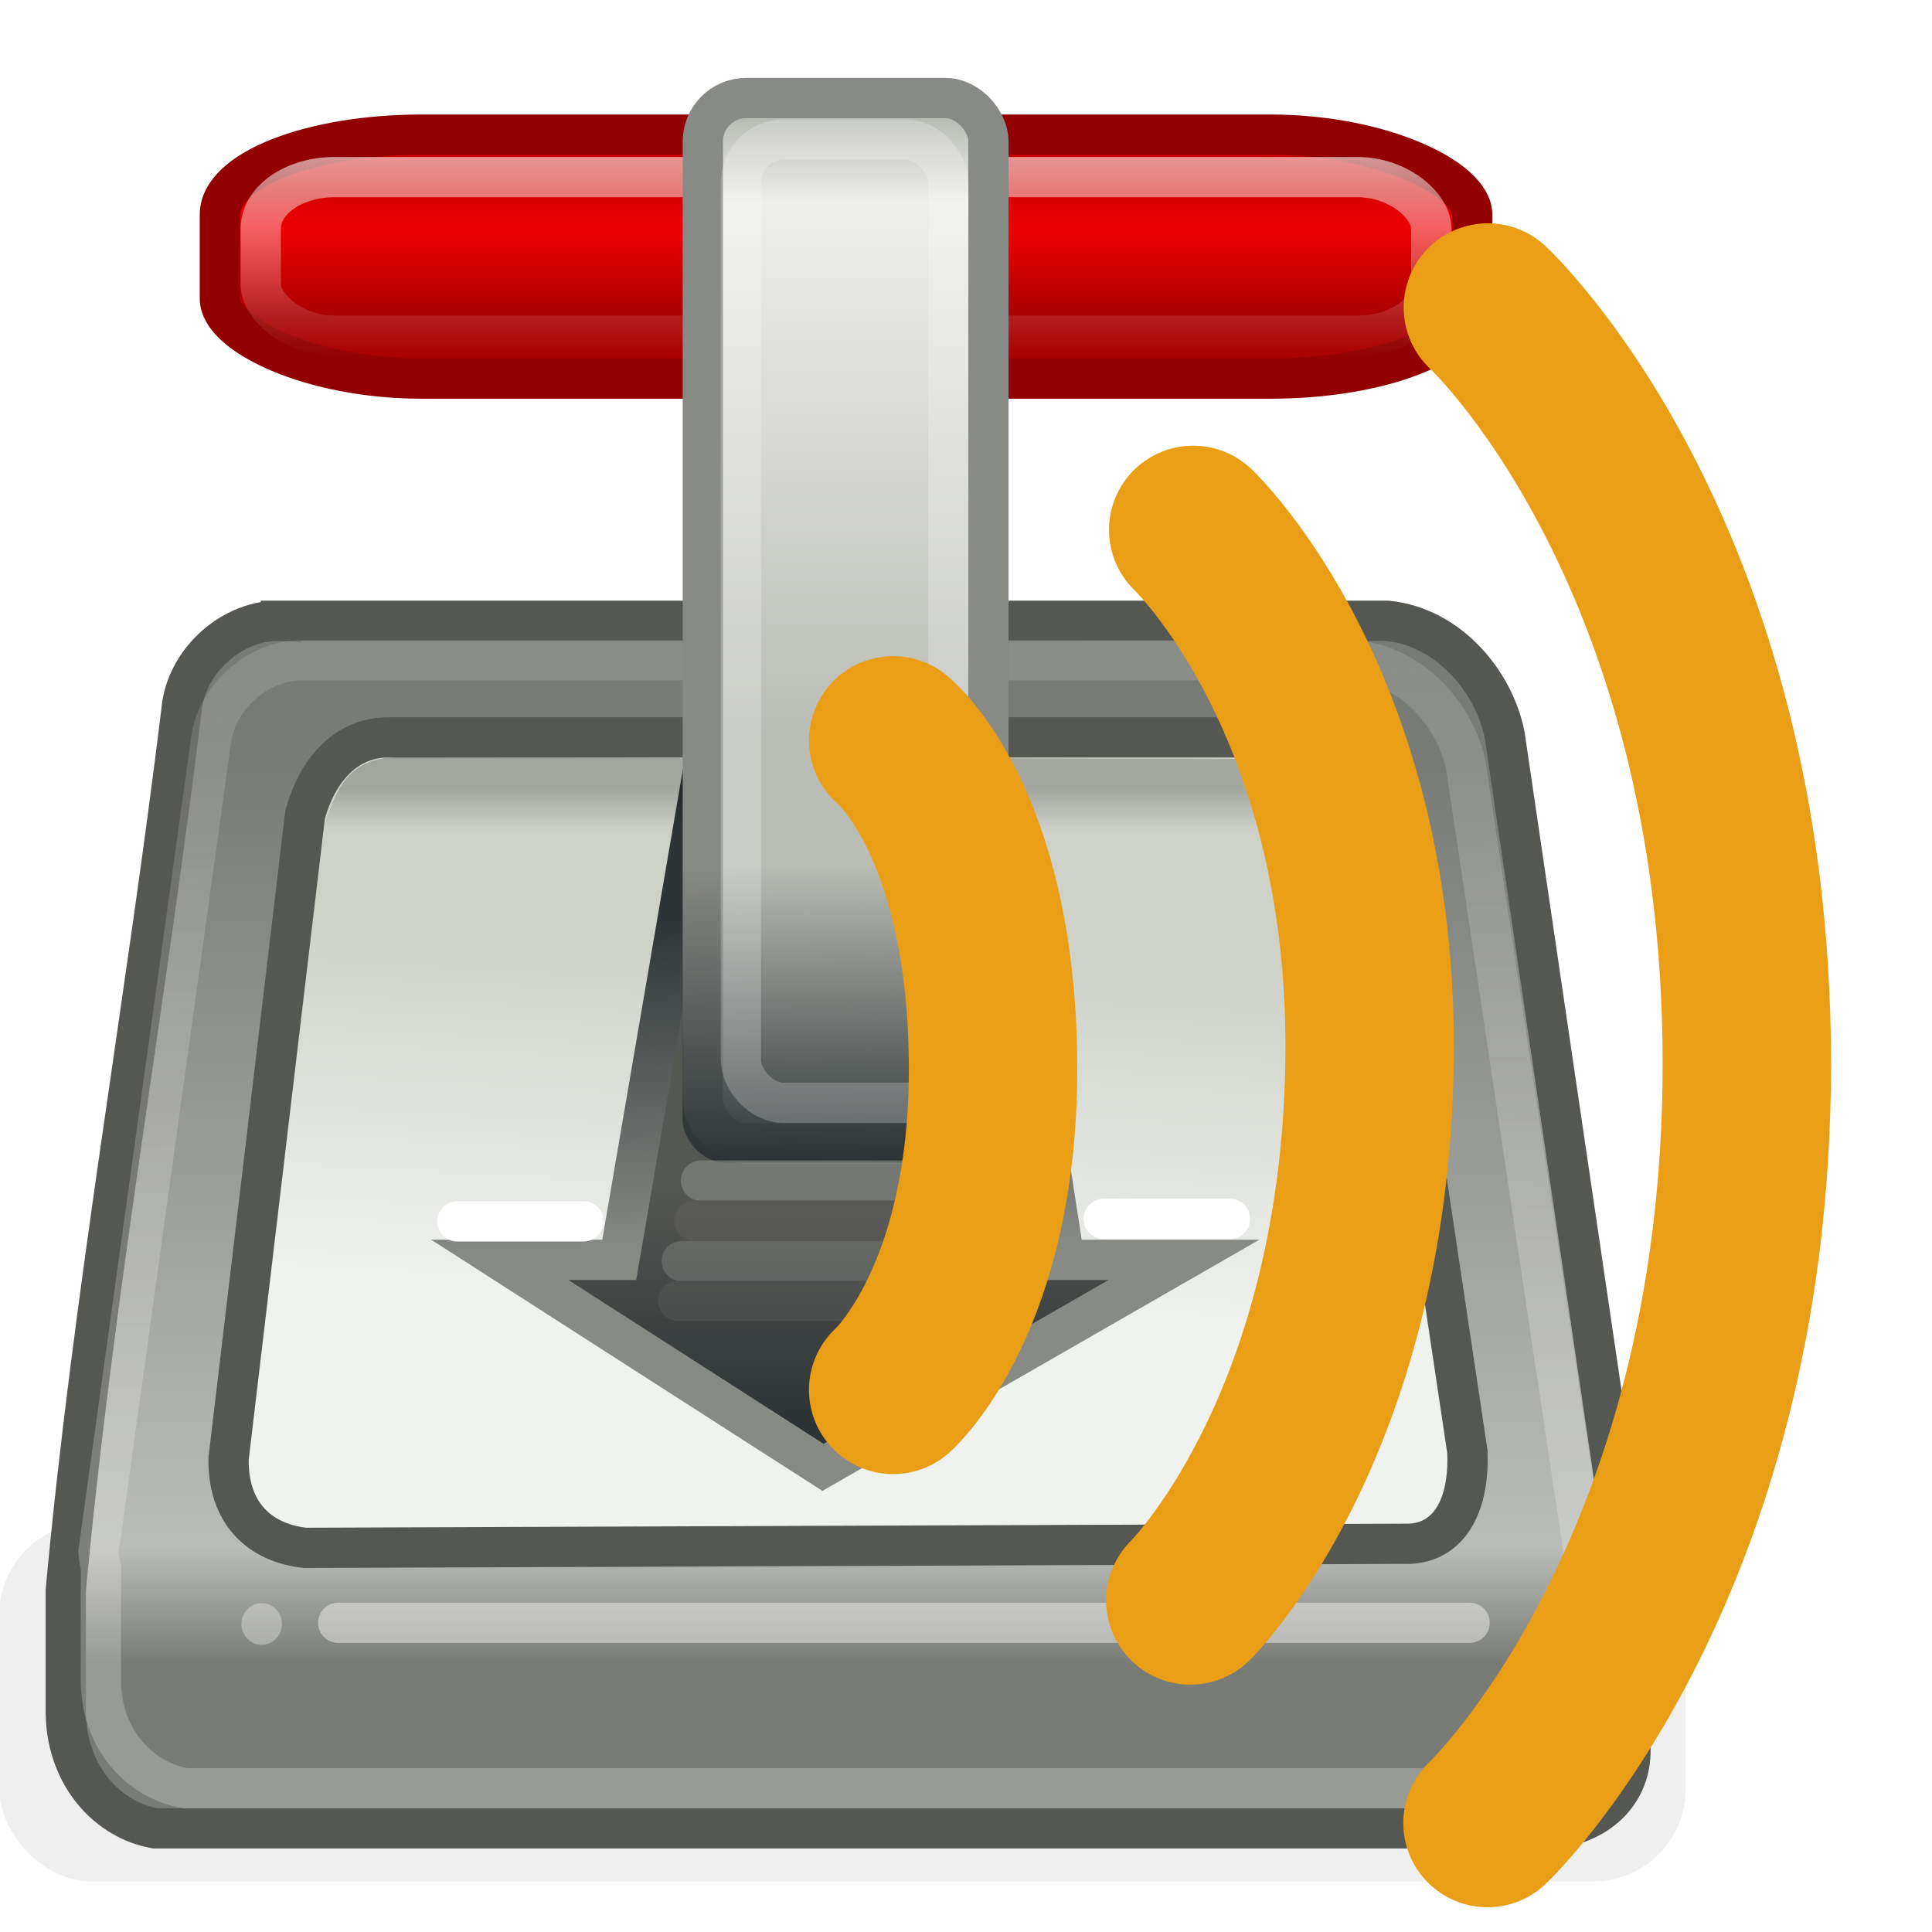 <?xml version="1.0" encoding="UTF-8" standalone="no"?>
<!-- Created with Inkscape (http://www.inkscape.org/) -->

<svg
   xmlns:dc="http://purl.org/dc/elements/1.1/"
   xmlns:cc="http://creativecommons.org/ns#"
   xmlns:rdf="http://www.w3.org/1999/02/22-rdf-syntax-ns#"
   xmlns:svg="http://www.w3.org/2000/svg"
   xmlns="http://www.w3.org/2000/svg"
   xmlns:xlink="http://www.w3.org/1999/xlink"
   version="1.1"
   width="48"
   height="48"
   id="svg5186">
  <defs
     id="defs5188">
    <linearGradient
       id="linearGradient9795">
      <stop
         id="stop9797"
         style="stop-color:#ffffff;stop-opacity:1"
         offset="0" />
      <stop
         id="stop9799"
         style="stop-color:#ffffff;stop-opacity:0"
         offset="1" />
    </linearGradient>
    <linearGradient
       x1="30.438"
       y1="31.829"
       x2="29.742"
       y2="27.454"
       id="linearGradient9801"
       xlink:href="#linearGradient9795"
       gradientUnits="userSpaceOnUse" />
    <linearGradient
       id="linearGradient5823-0">
      <stop
         id="stop5825-6"
         style="stop-color:#2e3436;stop-opacity:1"
         offset="0" />
      <stop
         id="stop5827-0"
         style="stop-color:#2e3436;stop-opacity:0"
         offset="1" />
    </linearGradient>
    <linearGradient
       id="linearGradient5234-7">
      <stop
         id="stop5236-1"
         style="stop-color:#babdb6;stop-opacity:1"
         offset="0" />
      <stop
         id="stop5242-6"
         style="stop-color:#eeeeec;stop-opacity:1"
         offset="0.133" />
      <stop
         id="stop5238-5"
         style="stop-color:#babdb6;stop-opacity:1"
         offset="1" />
    </linearGradient>
    <linearGradient
       id="linearGradient9783-9">
      <stop
         id="stop9785-2"
         style="stop-color:#000000;stop-opacity:1"
         offset="0" />
      <stop
         id="stop9787-4"
         style="stop-color:#000000;stop-opacity:0"
         offset="1" />
    </linearGradient>
    <linearGradient
       id="linearGradient9775-7">
      <stop
         id="stop9777-6"
         style="stop-color:#f9f9f9;stop-opacity:1"
         offset="0" />
      <stop
         id="stop9779-1"
         style="stop-color:#eeeeec;stop-opacity:0.62"
         offset="1" />
    </linearGradient>
    <linearGradient
       id="linearGradient5908-5">
      <stop
         id="stop5910-6"
         style="stop-color:#ffffff;stop-opacity:1"
         offset="0" />
      <stop
         id="stop5912-0"
         style="stop-color:#ffffff;stop-opacity:0"
         offset="1" />
    </linearGradient>
    <linearGradient
       id="linearGradient5898-8">
      <stop
         id="stop5900-4"
         style="stop-color:#cc0000;stop-opacity:1"
         offset="0" />
      <stop
         id="stop5906-9"
         style="stop-color:#ef0000;stop-opacity:1"
         offset="0.365" />
      <stop
         id="stop5902-6"
         style="stop-color:#aa0000;stop-opacity:1"
         offset="1" />
    </linearGradient>
    <linearGradient
       id="linearGradient5835-3">
      <stop
         id="stop5837-6"
         style="stop-color:#555753;stop-opacity:1"
         offset="0" />
      <stop
         id="stop5839-0"
         style="stop-color:#2e3436;stop-opacity:1"
         offset="1" />
    </linearGradient>
    <linearGradient
       id="linearGradient5843-0">
      <stop
         id="stop5845-0"
         style="stop-color:#888a85;stop-opacity:1"
         offset="0" />
      <stop
         id="stop5847-5"
         style="stop-color:#2e3436;stop-opacity:1"
         offset="1" />
    </linearGradient>
    <linearGradient
       id="linearGradient5871-2">
      <stop
         id="stop5873-4"
         style="stop-color:#f0f2ef;stop-opacity:1"
         offset="0" />
      <stop
         id="stop5875-1"
         style="stop-color:#cdd1c8;stop-opacity:1"
         offset="1" />
    </linearGradient>
    <linearGradient
       id="linearGradient5948-0">
      <stop
         id="stop5950-8"
         style="stop-color:#787b76;stop-opacity:1"
         offset="0" />
      <stop
         id="stop5956-1"
         style="stop-color:#babcb9;stop-opacity:1"
         offset="0.871" />
      <stop
         id="stop5952-2"
         style="stop-color:#787b76;stop-opacity:1"
         offset="1" />
    </linearGradient>
    <filter
       x="-0.03"
       y="-0.14"
       width="1.06"
       height="1.28"
       color-interpolation-filters="sRGB"
       id="filter9771-3">
      <feGaussianBlur
         id="feGaussianBlur9773-1"
         stdDeviation="0.52" />
    </filter>
    <filter
       color-interpolation-filters="sRGB"
       id="filter3179">
      <feFlood
         id="feFlood3181"
         flood-opacity="0.3"
         flood-color="rgb(0,0,0)"
         result="flood" />
      <feComposite
         in2="SourceGraphic"
         operator="in"
         in="flood"
         result="composite1"
         id="feComposite3183" />
      <feGaussianBlur
         id="feGaussianBlur3185"
         stdDeviation="0.5"
         result="blur" />
      <feOffset
         id="feOffset3187"
         dx="1"
         dy="1"
         result="offset" />
      <feComposite
         in2="offset"
         operator="over"
         in="SourceGraphic"
         result="composite2"
         id="feComposite3189" />
    </filter>
    <linearGradient
       x1="10.188"
       y1="20.25"
       x2="10.188"
       y2="42.5"
       id="linearGradient3323"
       xlink:href="#linearGradient5948-0"
       gradientUnits="userSpaceOnUse"
       gradientTransform="translate(0.049,-2.132)" />
    <linearGradient
       x1="13.625"
       y1="33.125"
       x2="14.125"
       y2="24"
       id="linearGradient3325"
       xlink:href="#linearGradient5871-2"
       gradientUnits="userSpaceOnUse"
       gradientTransform="translate(0.049,-2.132)" />
    <linearGradient
       x1="23.938"
       y1="30.617"
       x2="23.938"
       y2="36.358"
       id="linearGradient3327"
       xlink:href="#linearGradient5835-3"
       gradientUnits="userSpaceOnUse"
       gradientTransform="translate(0.049,-2.132)" />
    <linearGradient
       x1="20.771"
       y1="32.248"
       x2="20.563"
       y2="23.939"
       id="linearGradient3329"
       xlink:href="#linearGradient5843-0"
       gradientUnits="userSpaceOnUse"
       gradientTransform="translate(0.049,-2.132)" />
    <linearGradient
       x1="14.812"
       y1="5.624"
       x2="14.812"
       y2="9"
       id="linearGradient3331"
       xlink:href="#linearGradient5898-8"
       gradientUnits="userSpaceOnUse"
       gradientTransform="translate(0.049,-2.132)" />
    <linearGradient
       x1="24.041"
       y1="5.069"
       x2="24.041"
       y2="10.009"
       id="linearGradient3333"
       xlink:href="#linearGradient5908-5"
       gradientUnits="userSpaceOnUse"
       gradientTransform="translate(0.049,-2.132)" />
    <linearGradient
       x1="24.719"
       y1="35.959"
       x2="23.937"
       y2="17.071"
       id="linearGradient3335"
       xlink:href="#linearGradient9775-7"
       gradientUnits="userSpaceOnUse"
       gradientTransform="translate(0.049,-2.132)" />
    <linearGradient
       x1="18.312"
       y1="20.744"
       x2="18.312"
       y2="21.814"
       id="linearGradient3337"
       xlink:href="#linearGradient9783-9"
       gradientUnits="userSpaceOnUse"
       gradientTransform="translate(0.049,-2.132)" />
    <linearGradient
       x1="23.739"
       y1="4.157"
       x2="23.739"
       y2="19.466"
       id="linearGradient3339"
       xlink:href="#linearGradient5234-7"
       gradientUnits="userSpaceOnUse"
       gradientTransform="translate(0.049,-2.132)" />
    <linearGradient
       x1="23.732"
       y1="30.057"
       x2="23.688"
       y2="22.633"
       id="linearGradient3341"
       xlink:href="#linearGradient5823-0"
       gradientUnits="userSpaceOnUse"
       gradientTransform="translate(0.049,-2.132)" />
    <filter
       color-interpolation-filters="sRGB"
       id="filter3179-0">
      <feFlood
         id="feFlood3181-0"
         flood-opacity="0.3"
         flood-color="rgb(0,0,0)"
         result="flood" />
      <feComposite
         in2="SourceGraphic"
         operator="in"
         in="flood"
         result="composite1"
         id="feComposite3183-9" />
      <feGaussianBlur
         id="feGaussianBlur3185-0"
         stdDeviation="0.5"
         result="blur" />
      <feOffset
         id="feOffset3187-9"
         dx="1"
         dy="1"
         result="offset" />
      <feComposite
         in2="offset"
         operator="over"
         in="SourceGraphic"
         result="composite2"
         id="feComposite3189-5" />
    </filter>
    <filter
       color-interpolation-filters="sRGB"
       id="filter3179-2">
      <feFlood
         id="feFlood3181-8"
         flood-opacity="0.3"
         flood-color="rgb(0,0,0)"
         result="flood" />
      <feComposite
         in2="SourceGraphic"
         operator="in"
         in="flood"
         result="composite1"
         id="feComposite3183-3" />
      <feGaussianBlur
         id="feGaussianBlur3185-04"
         stdDeviation="0.5"
         result="blur" />
      <feOffset
         id="feOffset3187-2"
         dx="1"
         dy="1"
         result="offset" />
      <feComposite
         in2="offset"
         operator="over"
         in="SourceGraphic"
         result="composite2"
         id="feComposite3189-1" />
    </filter>
    <filter
       x="-0.03"
       y="-0.14"
       width="1.06"
       height="1.28"
       color-interpolation-filters="sRGB"
       id="filter9771-3-3">
      <feGaussianBlur
         id="feGaussianBlur9773-1-9"
         stdDeviation="0.52" />
    </filter>
    <linearGradient
       x1="10.188"
       y1="20.25"
       x2="10.188"
       y2="42.5"
       id="linearGradient3323-2"
       xlink:href="#linearGradient5948-0-7"
       gradientUnits="userSpaceOnUse"
       gradientTransform="translate(0.049,-2.132)" />
    <linearGradient
       id="linearGradient5948-0-7">
      <stop
         id="stop5950-8-5"
         style="stop-color:#787b76;stop-opacity:1"
         offset="0" />
      <stop
         id="stop5956-1-8"
         style="stop-color:#babcb9;stop-opacity:1"
         offset="0.871" />
      <stop
         id="stop5952-2-6"
         style="stop-color:#787b76;stop-opacity:1"
         offset="1" />
    </linearGradient>
    <linearGradient
       x1="13.625"
       y1="33.125"
       x2="14.125"
       y2="24"
       id="linearGradient3325-7"
       xlink:href="#linearGradient5871-2-7"
       gradientUnits="userSpaceOnUse"
       gradientTransform="translate(0.049,-2.132)" />
    <linearGradient
       id="linearGradient5871-2-7">
      <stop
         id="stop5873-4-1"
         style="stop-color:#f0f2ef;stop-opacity:1"
         offset="0" />
      <stop
         id="stop5875-1-5"
         style="stop-color:#cdd1c8;stop-opacity:1"
         offset="1" />
    </linearGradient>
    <linearGradient
       x1="23.938"
       y1="30.617"
       x2="23.938"
       y2="36.358"
       id="linearGradient3327-2"
       xlink:href="#linearGradient5835-3-9"
       gradientUnits="userSpaceOnUse"
       gradientTransform="translate(0.049,-2.132)" />
    <linearGradient
       id="linearGradient5835-3-9">
      <stop
         id="stop5837-6-0"
         style="stop-color:#555753;stop-opacity:1"
         offset="0" />
      <stop
         id="stop5839-0-3"
         style="stop-color:#2e3436;stop-opacity:1"
         offset="1" />
    </linearGradient>
    <linearGradient
       x1="20.771"
       y1="32.248"
       x2="20.563"
       y2="23.939"
       id="linearGradient3329-4"
       xlink:href="#linearGradient5843-0-7"
       gradientUnits="userSpaceOnUse"
       gradientTransform="translate(0.049,-2.132)" />
    <linearGradient
       id="linearGradient5843-0-7">
      <stop
         id="stop5845-0-7"
         style="stop-color:#888a85;stop-opacity:1"
         offset="0" />
      <stop
         id="stop5847-5-5"
         style="stop-color:#2e3436;stop-opacity:1"
         offset="1" />
    </linearGradient>
    <linearGradient
       x1="14.812"
       y1="5.624"
       x2="14.812"
       y2="9"
       id="linearGradient3331-0"
       xlink:href="#linearGradient5898-8-4"
       gradientUnits="userSpaceOnUse"
       gradientTransform="translate(0.049,-2.132)" />
    <linearGradient
       id="linearGradient5898-8-4">
      <stop
         id="stop5900-4-6"
         style="stop-color:#cc0000;stop-opacity:1"
         offset="0" />
      <stop
         id="stop5906-9-1"
         style="stop-color:#ef0000;stop-opacity:1"
         offset="0.365" />
      <stop
         id="stop5902-6-0"
         style="stop-color:#aa0000;stop-opacity:1"
         offset="1" />
    </linearGradient>
    <linearGradient
       x1="24.041"
       y1="5.069"
       x2="24.041"
       y2="10.009"
       id="linearGradient3333-1"
       xlink:href="#linearGradient5908-5-1"
       gradientUnits="userSpaceOnUse"
       gradientTransform="translate(0.049,-2.132)" />
    <linearGradient
       id="linearGradient5908-5-1">
      <stop
         id="stop5910-6-3"
         style="stop-color:#ffffff;stop-opacity:1"
         offset="0" />
      <stop
         id="stop5912-0-3"
         style="stop-color:#ffffff;stop-opacity:0"
         offset="1" />
    </linearGradient>
    <linearGradient
       x1="24.719"
       y1="35.959"
       x2="23.937"
       y2="17.071"
       id="linearGradient3335-5"
       xlink:href="#linearGradient9775-7-7"
       gradientUnits="userSpaceOnUse"
       gradientTransform="translate(0.049,-2.132)" />
    <linearGradient
       id="linearGradient9775-7-7">
      <stop
         id="stop9777-6-4"
         style="stop-color:#f9f9f9;stop-opacity:1"
         offset="0" />
      <stop
         id="stop9779-1-8"
         style="stop-color:#eeeeec;stop-opacity:0.62"
         offset="1" />
    </linearGradient>
    <linearGradient
       x1="18.312"
       y1="20.744"
       x2="18.312"
       y2="21.814"
       id="linearGradient3337-6"
       xlink:href="#linearGradient9783-9-9"
       gradientUnits="userSpaceOnUse"
       gradientTransform="translate(0.049,-2.132)" />
    <linearGradient
       id="linearGradient9783-9-9">
      <stop
         id="stop9785-2-5"
         style="stop-color:#000000;stop-opacity:1"
         offset="0" />
      <stop
         id="stop9787-4-4"
         style="stop-color:#000000;stop-opacity:0"
         offset="1" />
    </linearGradient>
    <linearGradient
       x1="23.739"
       y1="4.157"
       x2="23.739"
       y2="19.466"
       id="linearGradient3339-9"
       xlink:href="#linearGradient5234-7-4"
       gradientUnits="userSpaceOnUse"
       gradientTransform="translate(0.049,-2.132)" />
    <linearGradient
       id="linearGradient5234-7-4">
      <stop
         id="stop5236-1-3"
         style="stop-color:#babdb6;stop-opacity:1"
         offset="0" />
      <stop
         id="stop5242-6-9"
         style="stop-color:#eeeeec;stop-opacity:1"
         offset="0.133" />
      <stop
         id="stop5238-5-5"
         style="stop-color:#babdb6;stop-opacity:1"
         offset="1" />
    </linearGradient>
    <linearGradient
       x1="23.732"
       y1="30.057"
       x2="23.688"
       y2="22.633"
       id="linearGradient3341-9"
       xlink:href="#linearGradient5823-0-1"
       gradientUnits="userSpaceOnUse"
       gradientTransform="translate(0.049,-2.132)" />
    <linearGradient
       id="linearGradient5823-0-1">
      <stop
         id="stop5825-6-4"
         style="stop-color:#2e3436;stop-opacity:1"
         offset="0" />
      <stop
         id="stop5827-0-9"
         style="stop-color:#2e3436;stop-opacity:0"
         offset="1" />
    </linearGradient>
  </defs>
  <g
     transform="translate(-3.071,0.963)"
     id="g3301"
     style="display:inline">
    <rect
       width="41.901"
       height="8.912"
       rx="2.298"
       ry="2.298"
       x="3.049"
       y="36.868"
       id="rect9761"
       style="opacity:0.282;fill:#2e3436;fill-opacity:1;stroke:none;filter:url(#filter9771-3-3)" />
    <path
       d="m 10.049,14.462 c -1.18,-0.045 -2.36,0.978 -2.469,2.219 -0.888,7.288 -2.204,14.591 -2.875,21.875 l 0,3.062 c 0.034,1.579 1.071,2.642 2.219,2.844 l 34.625,0 c 0.979,-0.025 2.065,-0.704 2.031,-2 l 0,-3.938 -3.125,-21.219 c -0.254,-1.302 -1.367,-2.685 -2.906,-2.844 l -27.5,0 z"
       id="path5232"
       style="fill:url(#linearGradient3323-2);fill-opacity:1;fill-rule:evenodd;stroke:#555753;stroke-width:1px;stroke-linecap:butt;stroke-linejoin:miter;stroke-opacity:1" />
    <path
       d="M 10.651,37.493 C 9.522,37.371 8.723,36.629 8.751,35.269 L 10.651,19.276 c 0.292,-1.068 0.985,-1.922 2.079,-1.919 l 21.925,0 c 1.086,-0.033 2.173,0.72 2.457,1.616 l 2.416,16.133 c 0.057,1.469 -0.547,2.319 -1.565,2.286 l -27.311,0.101 z"
       id="path5230"
       style="fill:url(#linearGradient3325-7);fill-opacity:1;fill-rule:evenodd;stroke:#555753;stroke-width:1px;stroke-linecap:butt;stroke-linejoin:miter;stroke-opacity:1" />
    <path
       d="m 20.518,18.306 -2.062,12.031 -2.969,0 8.031,5.156 8.969,-5.156 -2.969,0 -1.875,-12.031 -7.125,0 z"
       id="path5197"
       style="fill:url(#linearGradient3327-2);fill-opacity:1;fill-rule:evenodd;stroke:url(#linearGradient3329-4);stroke-width:1px;stroke-linecap:butt;stroke-linejoin:miter;stroke-opacity:1" />
    <rect
       width="31.113"
       height="6.061"
       rx="5.016"
       ry="1.985"
       x="8.534"
       y="2.382"
       id="rect5224"
       style="fill:url(#linearGradient3331-0);fill-opacity:1;stroke:#930000;stroke-width:1;stroke-linecap:round;stroke-linejoin:round;stroke-miterlimit:4;stroke-opacity:1;stroke-dasharray:none;stroke-dashoffset:0" />
    <rect
       width="29.08"
       height="3.94"
       rx="1.834"
       ry="1.278"
       x="9.55"
       y="3.437"
       id="rect5896"
       style="opacity:0.583;fill:none;stroke:url(#linearGradient3333-1);stroke-width:1;stroke-linecap:round;stroke-linejoin:round;stroke-miterlimit:4;stroke-opacity:1;stroke-dasharray:none;stroke-dashoffset:0" />
    <path
       d="m 10.642,15.441 c -1.119,-0.042 -2.237,0.915 -2.34,2.075 l -2.784,20.076 c 0.011,0.125 0.031,0.257 0.059,0.38 l 0,2.864 c 0.032,1.477 1.015,2.441 2.103,2.63 l 32.848,0 c 0.928,-0.023 1.928,-0.629 1.896,-1.841 l 0,-3.682 c 0.007,-0.029 0.024,-0.06 0.03,-0.088 l -0.03,-0.205 0,-0.205 -0.03,0 L 39.492,18.071 c -0.241,-1.217 -1.295,-2.481 -2.755,-2.63 l -26.095,0 z"
       id="path5881"
       style="opacity:0.245;fill:none;stroke:url(#linearGradient3335-5);stroke-width:1px;stroke-linecap:butt;stroke-linejoin:miter;stroke-opacity:1" />
    <path
       d="m 10.26,27.824 1.838,-7.956 24.03,0.058 1.78,8.986 -1.177,-9.075 C 36.51,18.836 35.979,17.868 35.007,17.893 l -21.92,-0.044 c -1.43,-0.044 -1.712,0.884 -2.037,1.989 l -0.79,7.986 z"
       id="path5926"
       style="opacity:0.208;fill:url(#linearGradient3337-6);fill-opacity:1;fill-rule:evenodd;stroke:none" />
    <rect
       width="7.096"
       height="25.97"
       rx="1.076"
       ry="1.076"
       x="20.533"
       y="1.473"
       id="rect5226"
       style="fill:url(#linearGradient3339-9);fill-opacity:1;stroke:#888a85;stroke-width:1;stroke-linecap:round;stroke-linejoin:round;stroke-miterlimit:4;stroke-opacity:1;stroke-dasharray:none;stroke-dashoffset:0" />
    <rect
       width="8.132"
       height="8.043"
       rx="1.076"
       ry="1.076"
       x="20.025"
       y="19.882"
       id="rect5244"
       style="fill:url(#linearGradient3341-9);fill-opacity:1;stroke:none" />
    <path
       d="m 11.473,39.355 28.11,0"
       id="path5879"
       style="opacity:0.435;fill:none;stroke:#ffffff;stroke-width:1px;stroke-linecap:round;stroke-linejoin:miter;stroke-opacity:1" />
    <rect
       width="5.152"
       height="23.937"
       rx="1.076"
       ry="1.076"
       x="21.478"
       y="2.501"
       id="rect5892"
       style="opacity:0.227;fill:none;stroke:#ffffff;stroke-width:1;stroke-linecap:round;stroke-linejoin:round;stroke-miterlimit:4;stroke-opacity:1;stroke-dasharray:none;stroke-dashoffset:0" />
    <g
       transform="translate(0.049,-2.132)"
       id="g5972"
       style="opacity:0.62">
      <path
         d="m 20.438,30.5 7.062,0"
         id="path5831"
         style="fill:none;stroke:#888a85;stroke-width:1px;stroke-linecap:round;stroke-linejoin:miter;stroke-opacity:1" />
      <path
         d="m 19.961,32.5 8.016,0"
         id="path5833"
         style="opacity:0.681;fill:none;stroke:#888a85;stroke-width:1px;stroke-linecap:round;stroke-linejoin:miter;stroke-opacity:1" />
      <path
         d="m 20.273,31.5 7.453,0"
         id="path5958"
         style="fill:none;stroke:#5d5d5c;stroke-width:1px;stroke-linecap:round;stroke-linejoin:miter;stroke-opacity:1" />
      <path
         d="m 19.87,33.489 8.271,0"
         id="path5960"
         style="opacity:0.681;fill:none;stroke:#5d5d5c;stroke-width:1px;stroke-linecap:round;stroke-linejoin:miter;stroke-opacity:1" />
    </g>
    <path
       d="m 14.431,29.382 3.138,0"
       id="path9791"
       style="fill:none;stroke:#ffffff;stroke-width:1px;stroke-linecap:round;stroke-linejoin:miter;stroke-opacity:1" />
    <path
       d="m 30.493,29.32 3.138,0"
       id="path9803"
       style="fill:none;stroke:#ffffff;stroke-width:1px;stroke-linecap:round;stroke-linejoin:miter;stroke-opacity:1" />
    <path
       d="m 11.049,42.188 a 1.193,1.083 0 1 1 -2.386,0 1.193,1.083 0 1 1 2.386,0 z"
       transform="matrix(0.422,0,0,0.477,5.413,19.261)"
       id="path5119"
       style="opacity:0.335;fill:#ffffff;fill-opacity:1;stroke:none" />
  </g>
  <path
     d="m 41.196,15.351 c 0,0 2.614,2.423 2.614,7.635 0,5.187 -2.618,7.665 -2.618,7.665 m -2.971,-13.055 c 0,0 1.845,1.745 1.78,5.404 -0.066,3.69 -1.809,5.404 -1.809,5.404 m -3,-8.683 c 0,0 0.983,0.795 1.008,3.231 0.025,2.405 -1.008,3.326 -1.008,3.326"
     transform="matrix(2.461,0,0,2.461,-66.878,-32.6)"
     id="path3209"
     style="fill:none;stroke:#ea9e16;stroke-width:1.7;stroke-linecap:round;stroke-opacity:1;display:inline;filter:url(#filter3179-2)" />
</svg>
